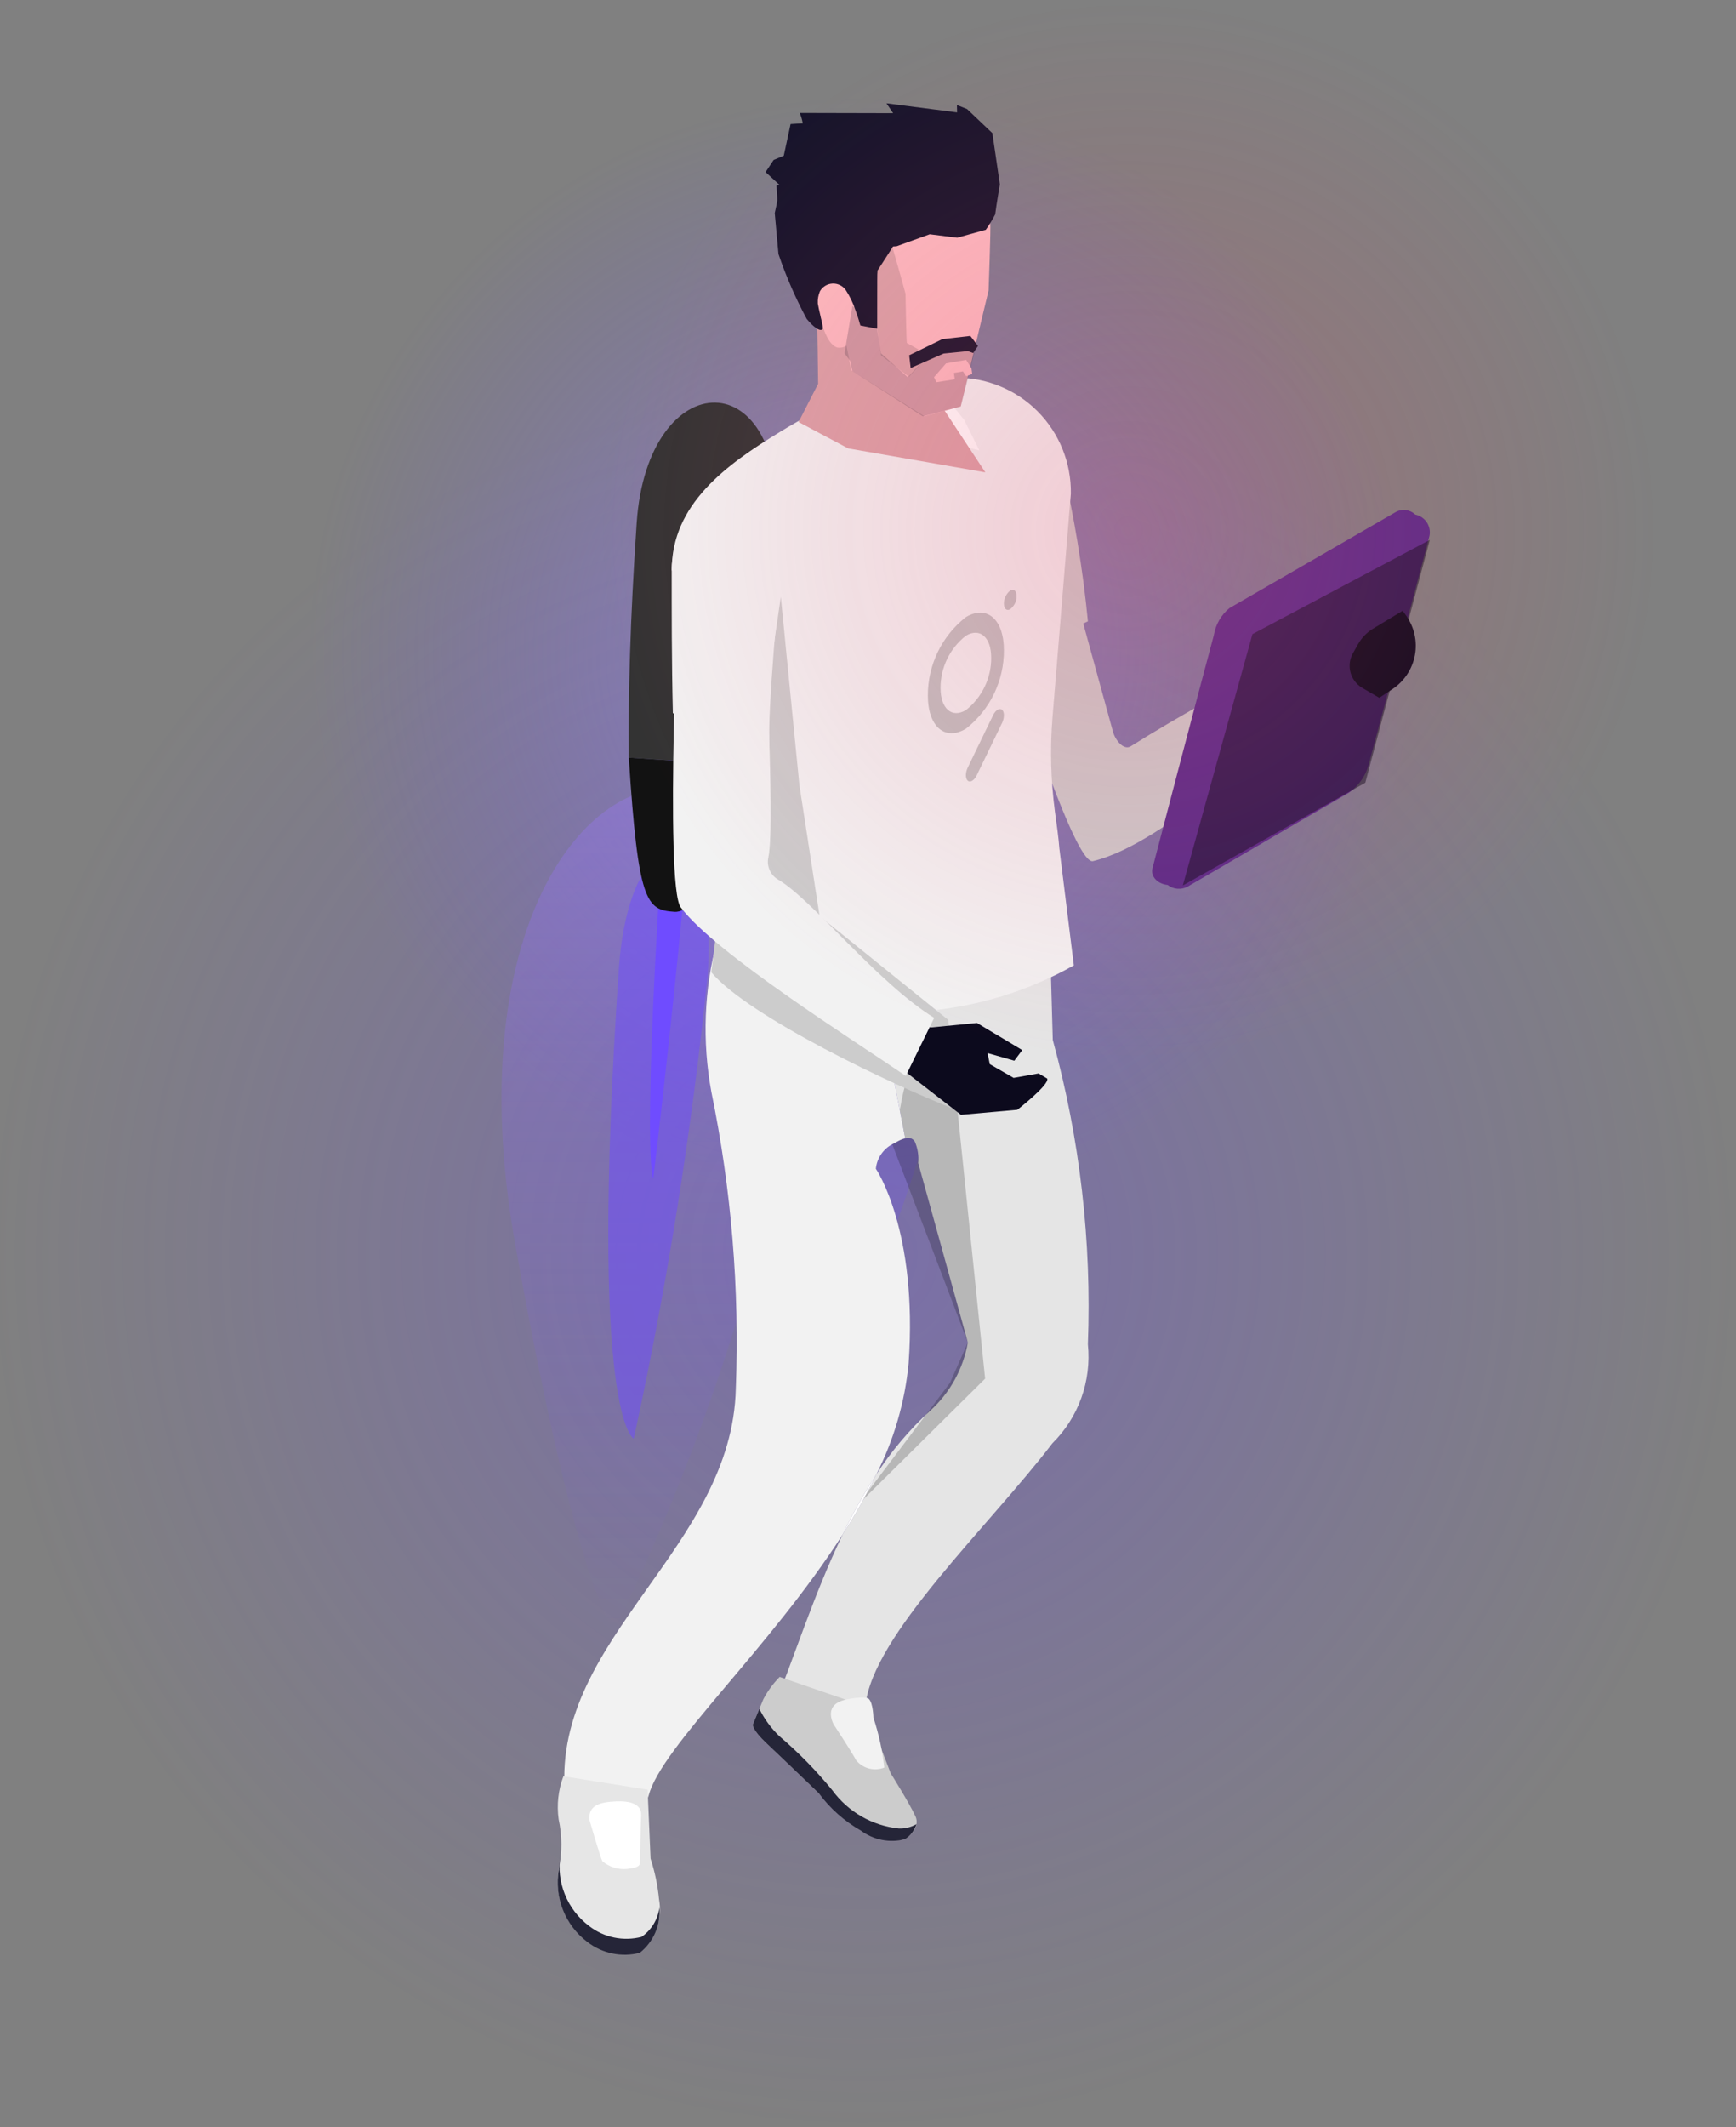<svg height="147" viewBox="0 0 120 147" width="120" xmlns="http://www.w3.org/2000/svg" xmlns:xlink="http://www.w3.org/1999/xlink"><rect x="0" y="0" width="120" height="147" fill="#808080" stroke="none"/><radialGradient id="a" cx="50%" cy="50%" r="50%"><stop offset="0" stop-color="#6f4cff"/><stop offset="1" stop-color="#6f4cff" stop-opacity="0"/></radialGradient><radialGradient id="b" cx="50%" cy="50%" r="50%"><stop offset="0" stop-color="#a893ff"/><stop offset="1" stop-color="#6f4cff" stop-opacity="0"/></radialGradient><linearGradient id="c" x1="50%" x2="50%" y1="0%" y2="100%"><stop offset="0" stop-color="#a883ff"/><stop offset="1" stop-color="#6f4cff" stop-opacity="0"/></linearGradient><radialGradient id="d" cx="50%" cy="50%" r="50%"><stop offset="0" stop-color="#ed4a6d"/><stop offset="1" stop-color="#ed4a6d" stop-opacity="0"/></radialGradient><g fill="none" fill-rule="evenodd" transform="translate(-12 -10)"><circle cx="71.667" cy="96.667" fill="url(#a)" fill-opacity=".32" r="60"/><circle cx="71.667" cy="55" fill="url(#b)" fill-opacity=".48" r="38.333"/><g transform="translate(46.667 16.667)"><path d="m19.116 62.212c4.605 18.443 6.578 19.87 6.578 19.87 2.495-6.165 4.452-12.535 5.849-19.038 8.021-35.967-20.053-31.375-12.427-.832z" fill="#6f4cff" fill-rule="nonzero" opacity=".2"/><path d="m23.569 47.367c0 23.735 2.454 24.593 2.454 24.593 1.21-8.149 1.955-16.36 2.231-24.593 0-8.832-4.686-8.13-4.686 0z" fill="#85d3ea" fill-rule="nonzero" opacity=".5"/><path d="m25.388 37.75c0 19.765.735 20.48.735 20.48s.668-12.56.668-20.48c0-7.355-1.403-6.77-1.403 0z" fill="#fff" fill-rule="nonzero" opacity=".5"/><path d="m22.919 23.894c0-8.435 7.392-9.164 7.392 0-.084 4.134-.452 8.257-1.102 12.34h-5.866c-.258-3.251-.423-7.289-.423-12.34z" fill="#fff" fill-rule="nonzero"/><path d="m29.208 36.234c-1.032 4.226-1.466 7.93-2.933 7.93-1.468 0-1.929-.347-2.933-7.93z" fill="#252538" fill-rule="nonzero"/><path d="m.955 79.356c4.397 24.581 6.855 26.626 6.855 26.626 3.818-7.859 6.949-16.033 9.357-24.432 13.707-46.425-23.494-42.902-16.212-2.194z" fill="url(#c)" fill-rule="nonzero" opacity=".4"/><path d="m8.108 60.297c-2.109 31.106 1.032 32.45 1.032 32.45 2.309-10.572 4.015-21.267 5.11-32.033.785-11.576-5.419-11.071-6.141-.416z" fill="#6f4cff" fill-rule="nonzero" opacity=".5"/><path d="m11.348 47.854c-1.756 25.904-.857 26.906-.857 26.906s1.992-16.401 2.695-26.781c.654-9.64-1.237-8.997-1.839-.125z" fill="#6f4cff" fill-rule="nonzero"/><path d="m9.342 29.475c.749-11.055 10.502-11.354 9.687.657-.478 5.41-1.326 10.781-2.541 16.074l-7.688-.521c-.049-4.284.093-9.591.542-16.21z" fill="#333" fill-rule="nonzero"/><path d="m16.489 46.206c-1.729 5.447-2.625 10.263-4.549 10.133-1.923-.13-2.497-.626-3.14-10.654z" fill="#121212" fill-rule="nonzero"/><path d="m29.647 90.803c1.361-1.238 2.271-2.893 2.588-4.704l-3.43-12.4c.048-.512-.036-1.028-.244-1.498-.145-.211-.415-.297-.656-.208l-2.783-14.415c3.002-.175 6.117-.328 8.519-.373 2.52-.044 4.255.026 4.248.31l.216 7.679c1.878 6.845 2.697 13.938 2.427 21.031.258 2.534-.643 5.048-2.453 6.84-4.394 5.748-12.439 13.269-12.925 18.136-.163 1.644-6.924 1.562-6.378.223 1.428-3.491 2.802-7.904 4.811-12.067.856-1.33 1.629-2.712 2.316-4.137 1.052-1.628 2.311-3.113 3.743-4.419z" fill="#e5e5e5" fill-rule="nonzero"/><path d="m32.234 86.099-5.225-13.699c.574-.299.279-7.008 3.909-8.19l2.51 24.388-8.773 8.692 6.348-8.407z" fill="#000" fill-rule="nonzero" opacity=".2"/><path d="m28.561 72.201c.208.47.292.986.244 1.498l3.43 12.4c-.317 1.812-1.227 3.467-2.588 4.704-1.433 1.306-2.691 2.791-3.743 4.419 1.221-2.398 1.979-5.004 2.237-7.683.649-9.223-2.265-13.445-2.265-13.445.071-.719.497-1.355 1.135-1.695l.425-.226c.148-.081.306-.141.47-.18l.349 1.807-.349-1.807c.24-.089.511-.004.656.208z"/><g fill-rule="nonzero"><path d="m16.196 89.267c.261-6.869-.306-13.745-1.69-20.479-.647-3.493-.509-7.085.405-10.518 0 0 3.564-.279 7.889-.551.753-.047 1.537-.094 2.323-.14l2.783 14.415c-.164.038-.322.099-.47.18l-.425.226c-.638.34-1.064.976-1.135 1.695 0 0 2.913 4.222 2.265 13.445-.257 2.678-1.016 5.285-2.237 7.683-.863 1.326-1.637 2.708-2.316 4.137-5.032 7.871-12.519 14.653-13.418 18.043-.481 1.819-5.683 1.3-5.797-.268-.779-10.631 11.591-16.881 11.823-27.868z" fill="#f2f2f2"/><path d="m23.587 99.359c.679-1.429 1.453-2.811 2.316-4.137-.686 1.425-1.46 2.807-2.316 4.137z" fill="#fff"/><path d="m4.279 116.073c-.358.948-.472 1.971-.33 2.974.246 1.126.251 2.291.015 3.42-.335 1.911.431 3.848 1.982 5.013 1.026.793 2.361 1.067 3.616.743 1.065-.884 1.573-2.272 1.329-3.634-.092-.962-.29-1.91-.588-2.829l-.205-4.76z" fill="#e6e6e6"/><path d="m9.681 127.17c-1.255.324-2.59.05-3.616-.743-1.534-1.148-2.3-3.055-1.988-4.945-.03.292-.071.626-.116 1.034-.335 1.911.431 3.848 1.982 5.013 1.026.793 2.361 1.067 3.616.743.946-.751 1.454-1.925 1.354-3.128-.102.82-.551 1.557-1.232 2.025z" fill="#252538"/><path d="m6.07 119.069s.754 2.59.899 2.871c.473.401 1.086.595 1.703.539.567-.081.868-.145.895-.387.027-.243.035-2.386.085-3.325.044-.818-.851-.997-1.726-.959-1.112.048-1.922.261-1.856 1.262z" fill="#fff"/><path d="m28.608 118.831c-.414-.901-1.709-2.967-1.709-2.967l-1.777-4.626-5.894-2.03c-.448.454-.827.971-1.125 1.535l-.733 1.759s-.078.332.97 1.315c1.048.983 3.605 3.444 3.605 3.444.954.937 2.024 1.75 3.182 2.418 1.91 1.099 2.754.746 2.754.746s1.141-.693.727-1.594z" fill="#ccc"/><path d="m27.462 119.682c-1.837-.189-3.507-1.15-4.595-2.641-1.107-1.353-2.333-2.605-3.663-3.74-.567-.543-1.034-1.181-1.381-1.885l-.453 1.087s-.078.332.97 1.315 3.605 3.444 3.605 3.444c.776 1.046 1.762 1.919 2.894 2.563.871.65 1.989.871 3.042.601.386-.236.671-.607.801-1.04-.372.21-.794.313-1.221.297z" fill="#252538"/><path d="m22.934 112.454s1.209 1.828 1.584 2.522c.472.57 1.259.77 1.946.494-.134-1.169-.387-2.322-.755-3.44 0 0-.023-1.019-.318-1.301-.185-.176-.966-.07-1.451.016-1.48.263-1.222 1.232-1.005 1.709z" fill="#f2f2f2"/><path d="m31.739 28.041c-.085-.241-.07-.507.044-.737.113-.23.315-.404.558-.483l3.832-1.241c.242-.079.505-.057.731.061s.394.322.467.565c.626 2.078 4.232 15.303 4.901 17.711.156.559.731 1.29 1.223.985 3.563-2.227 7.243-4.261 11.024-6.095l1.525 2.866c-2.359 2.359-10.091 9.956-15.162 11.166-1.753.418-9.143-24.801-9.143-24.801z" fill="#ccc"/><path d="m31.05 29.575c-.049-.581.141-1.156.528-1.593 0 0 6.752-3.485 7.173-2.526.833 3.561 1.429 7.173 1.783 10.812-2.561 1.247-5.489 1.515-8.233.754-.495-2.129-.925-4.147-1.258-5.818-.388-.314.051-1.048.007-1.63z" fill="#ccc"/><path d="m53.153 38.809c.945.667 1.706 1.563 2.209 2.605.548.954.854 2.029.892 3.129l-2.22-.005-1.885-4.461z" fill="#a3aac6"/><path d="m53.153 38.809s-.876.48-2.14 1.165c.344 2.333 1.462 4.483 3.175 6.104 1.26-.92 2.065-1.536 2.065-1.536-1.373-.407-3.92-4.302-3.1-5.733z" fill="#a3aac6"/><path d="m49.239 37.226c.121-.736.506-1.404 1.083-1.876l11.47-6.622c.443-.257 1.002-.19 1.372.164.345.07.645.282.826.584.181.302.227.666.127 1.003-1.086 4.104-3.062 11.562-4.145 15.57-.197.844-.703 1.583-1.418 2.072l-11.132 6.48c-.444.238-.987.19-1.383-.121-.617-.051-1.188-.528-1.045-1.141 0 0 3.158-12.091 4.245-16.112z" fill="#592c89"/><path d="m15.981 41.515-.361 12.535.176 4.686.069 1.914c2.255 2.031 6.883 3.339 13.463 2.548 3.597-.311 7.086-1.388 10.233-3.157l-.997-8.05c-.068-.869-.195-1.728-.312-2.587-.285-2.155-.341-4.335-.166-6.502l1.269-15.454c.032-2.127-.795-4.177-2.294-5.686-1.5-1.509-3.545-2.349-5.672-2.329-.8.08-1.583.281-2.323.595-.283.107-2.48-1.084-2.773-.947l-2.675 1.552-3.163 1.835c-.078.049-.176.098-.254.146-.312.176-.615.361-.908.537-3.827 2.324-7.527 5.047-7.527 9.577z" fill="#f2f2f2"/><path d="m15.604 51.487-1.102 9.034c2.6 3.076 12.57 7.819 16.96 9.514l-.58-6.222z" fill="#ccc"/><path d="m22.042 56.989c-1.132-.234-3.026.996-3.998.533l-1.029-7.198 2.292-15.746 1.285 13.018z" fill="#ccc"/><path d="m27.747 67.255-7.332-4.756 2.692-3.216 6.537 5.051 3.222-.314 3.128 1.875-.547.734-1.852-.528.156.766 1.647.948 1.726-.307.6.356c.149.433-2.069 2.156-2.069 2.156l-3.898.348z" fill="#0c0a1d"/><path d="m30.351 23.79 2.679.665-1.055-2.114s-2.107-2.649-2.083-2.49c.024.159.157 1.141.157 1.141l.504.769z" fill="#fff"/><path d="m29.874 19.203c.129.594.226 1.195.29 1.799l3.281 4.972-9.479-1.655-3.432-1.824 1.352-2.641s-.051-4.452-.086-4.62c.519.419.998.885 1.431 1.392 2.168.973 4.385 1.833 6.642 2.577z" fill="#dba2a7"/><path d="m33.785 8.738c-.703.627-2.755-.74-3.727-.52-1.719.714-3.35 1.625-4.86 2.714-.125.727-.312 1.441-.561 2.135-.257.94-3.251-2.236-2.794 1.477.219.857.562 2.572 1.38 2.806.216.034.437-.01.624-.123.123.563.318 1.69.318 1.69l5.061 3.182 2.516-.677 1.925-8.016s.162-4.334.119-4.668z" fill="#fcbac0"/><path d="m26.99 10.367c.07.093.937 3.261.937 3.261s.053 3.394.097 3.41c.044.015 1.541.818 1.423.946l-1.283 1.388-1.932-1.486-.262-1.838.01-4.001.243-.643z" fill="#dba2a7"/><path d="m20.638 5.644-1.633.52c.055.502.071 1.008.049 1.512.234 2.36 4.582 5.46 6.774 6.015l.151-1.643s1.307-2.012 1.313-2.054c-.128-4.093-6.654-4.35-6.654-4.35z" fill="#17142b"/><path d="m22.056 15.213c.102.397.197.821.129.878-.276.231-.96-.559-1.089-.721-.773-1.438-1.426-2.937-1.952-4.482l-.257-2.831.187-.854.767 1.68.472.542 2.519 1.27s3.134 1.342 3.149 1.353c-.01.103-.01 4.001-.01 4.001l-1.166-.225s-.199-.716-.341-1.061c-.162-.49-.387-.958-.67-1.39-.209-.295-.554-.463-.915-.446s-.689.218-.868.531c-.113.267-.164.556-.148.845.011.074.118.607.195.91z" fill="#17142b"/><path d="m31.48.591.011.51-4.883-.628.463.682-6.455-.015c.096.229.166.469.207.714l-.841.052-.471 2.186-.7.292-.557.841 2.849 2.624 2.152.817 2.012 1.803 2.042-.119 2.29-.829 1.9.238 1.976-.548c.241-.338.458-.693.649-1.062.088-.698.325-2.075.325-2.075l-.52-3.542-1.747-1.66z" fill="#17142b"/><path d="m32.724 17.545-.174-.826-2.319.367-2.145 2.317-1.857-1.657-.357-2.19-1.617-1.083-.543 3.274.395.54.145.688 4.871 3.126 2.619-.679z" fill="#17142b" opacity=".2"/><path d="m30.067 19.745 1.264-.202-.062-.44.629-.107.219.336.421-.16-.055-.388-.367-.583-1.39.24-.833.957z" fill="#fcbac0"/><path d="m32.936 17.236-.529-.69-1.936.219-2.29 1.117.1.883 2.279-1.002 1.674-.169.367.133z" fill="#17142b"/><path d="m12.281 32.556c.036-.266.178-.506.393-.665.215-.16.486-.226.751-.183l4.162.676c.263.042.498.189.652.406.154.218.213.488.165.75-.411 2.235.566 16.5.038 19.063-.123.592.146 1.197.668 1.503 2.397 1.402 6.84 7.114 10.798 9.561l-1.964 4.011c-3.636-2.484-13.171-8.474-15.559-11.651-1.134-1.508-.103-23.471-.103-23.471z" fill="#f2f2f2"/><path d="m11.763 32.728c-.014-1.005.392-1.97 1.119-2.664.727-.694 1.71-1.054 2.713-.993 1.898.078 3.424 1.588 3.523 3.485.123 2.358-.74 8.955-.613 12.83-.818.32-1.14-1.633-3.349-2.006-1.12-.18-2.226-.436-3.311-.766-.086-3.541-.081-7.161-.081-9.885z" fill="#f2f2f2"/><path d="m35.603 34.522c.002.353-.16.687-.438.905-.242.145-.438-.026-.438-.381-.002-.353.16-.687.438-.905.242-.145.438.026.438.381zm-.876 3.738c.009 2.118-.96 4.122-2.628 5.429-1.451.868-2.628-.154-2.628-2.284-.009-2.118.96-4.122 2.628-5.429 1.451-.868 2.628.154 2.628 2.284zm-.876.524c0-1.42-.784-2.102-1.752-1.523-1.111.871-1.758 2.207-1.752 3.619 0 1.42.784 2.102 1.752 1.523 1.111-.871 1.758-2.207 1.752-3.619zm.748 3.598c-.171-.149-.448.017-.619.371l-1.752 3.619c-.171.353-.171.76 0 .909.171.149.448-.017.619-.371l1.752-3.619c.171-.353.171-.76 0-.909z" fill="#000" opacity=".2"/><path d="m64.167 30.64-12.26 6.512-4.812 17.367 12.614-7.098z" fill="#0c0a1d" opacity=".5"/><path d="m62.291 35.54-2.104 1.27c-.407.261-.745.618-.982 1.039l-.354.629c-.472.84-.183 1.904.65 2.388l1.173.683.904-.594c.818-.538 1.381-1.386 1.559-2.349.178-.963-.046-1.956-.618-2.751z" fill="#0c0a1d"/></g></g><circle cx="90" cy="46.667" fill="url(#d)" fill-opacity=".24" r="36.667"/></g></svg>